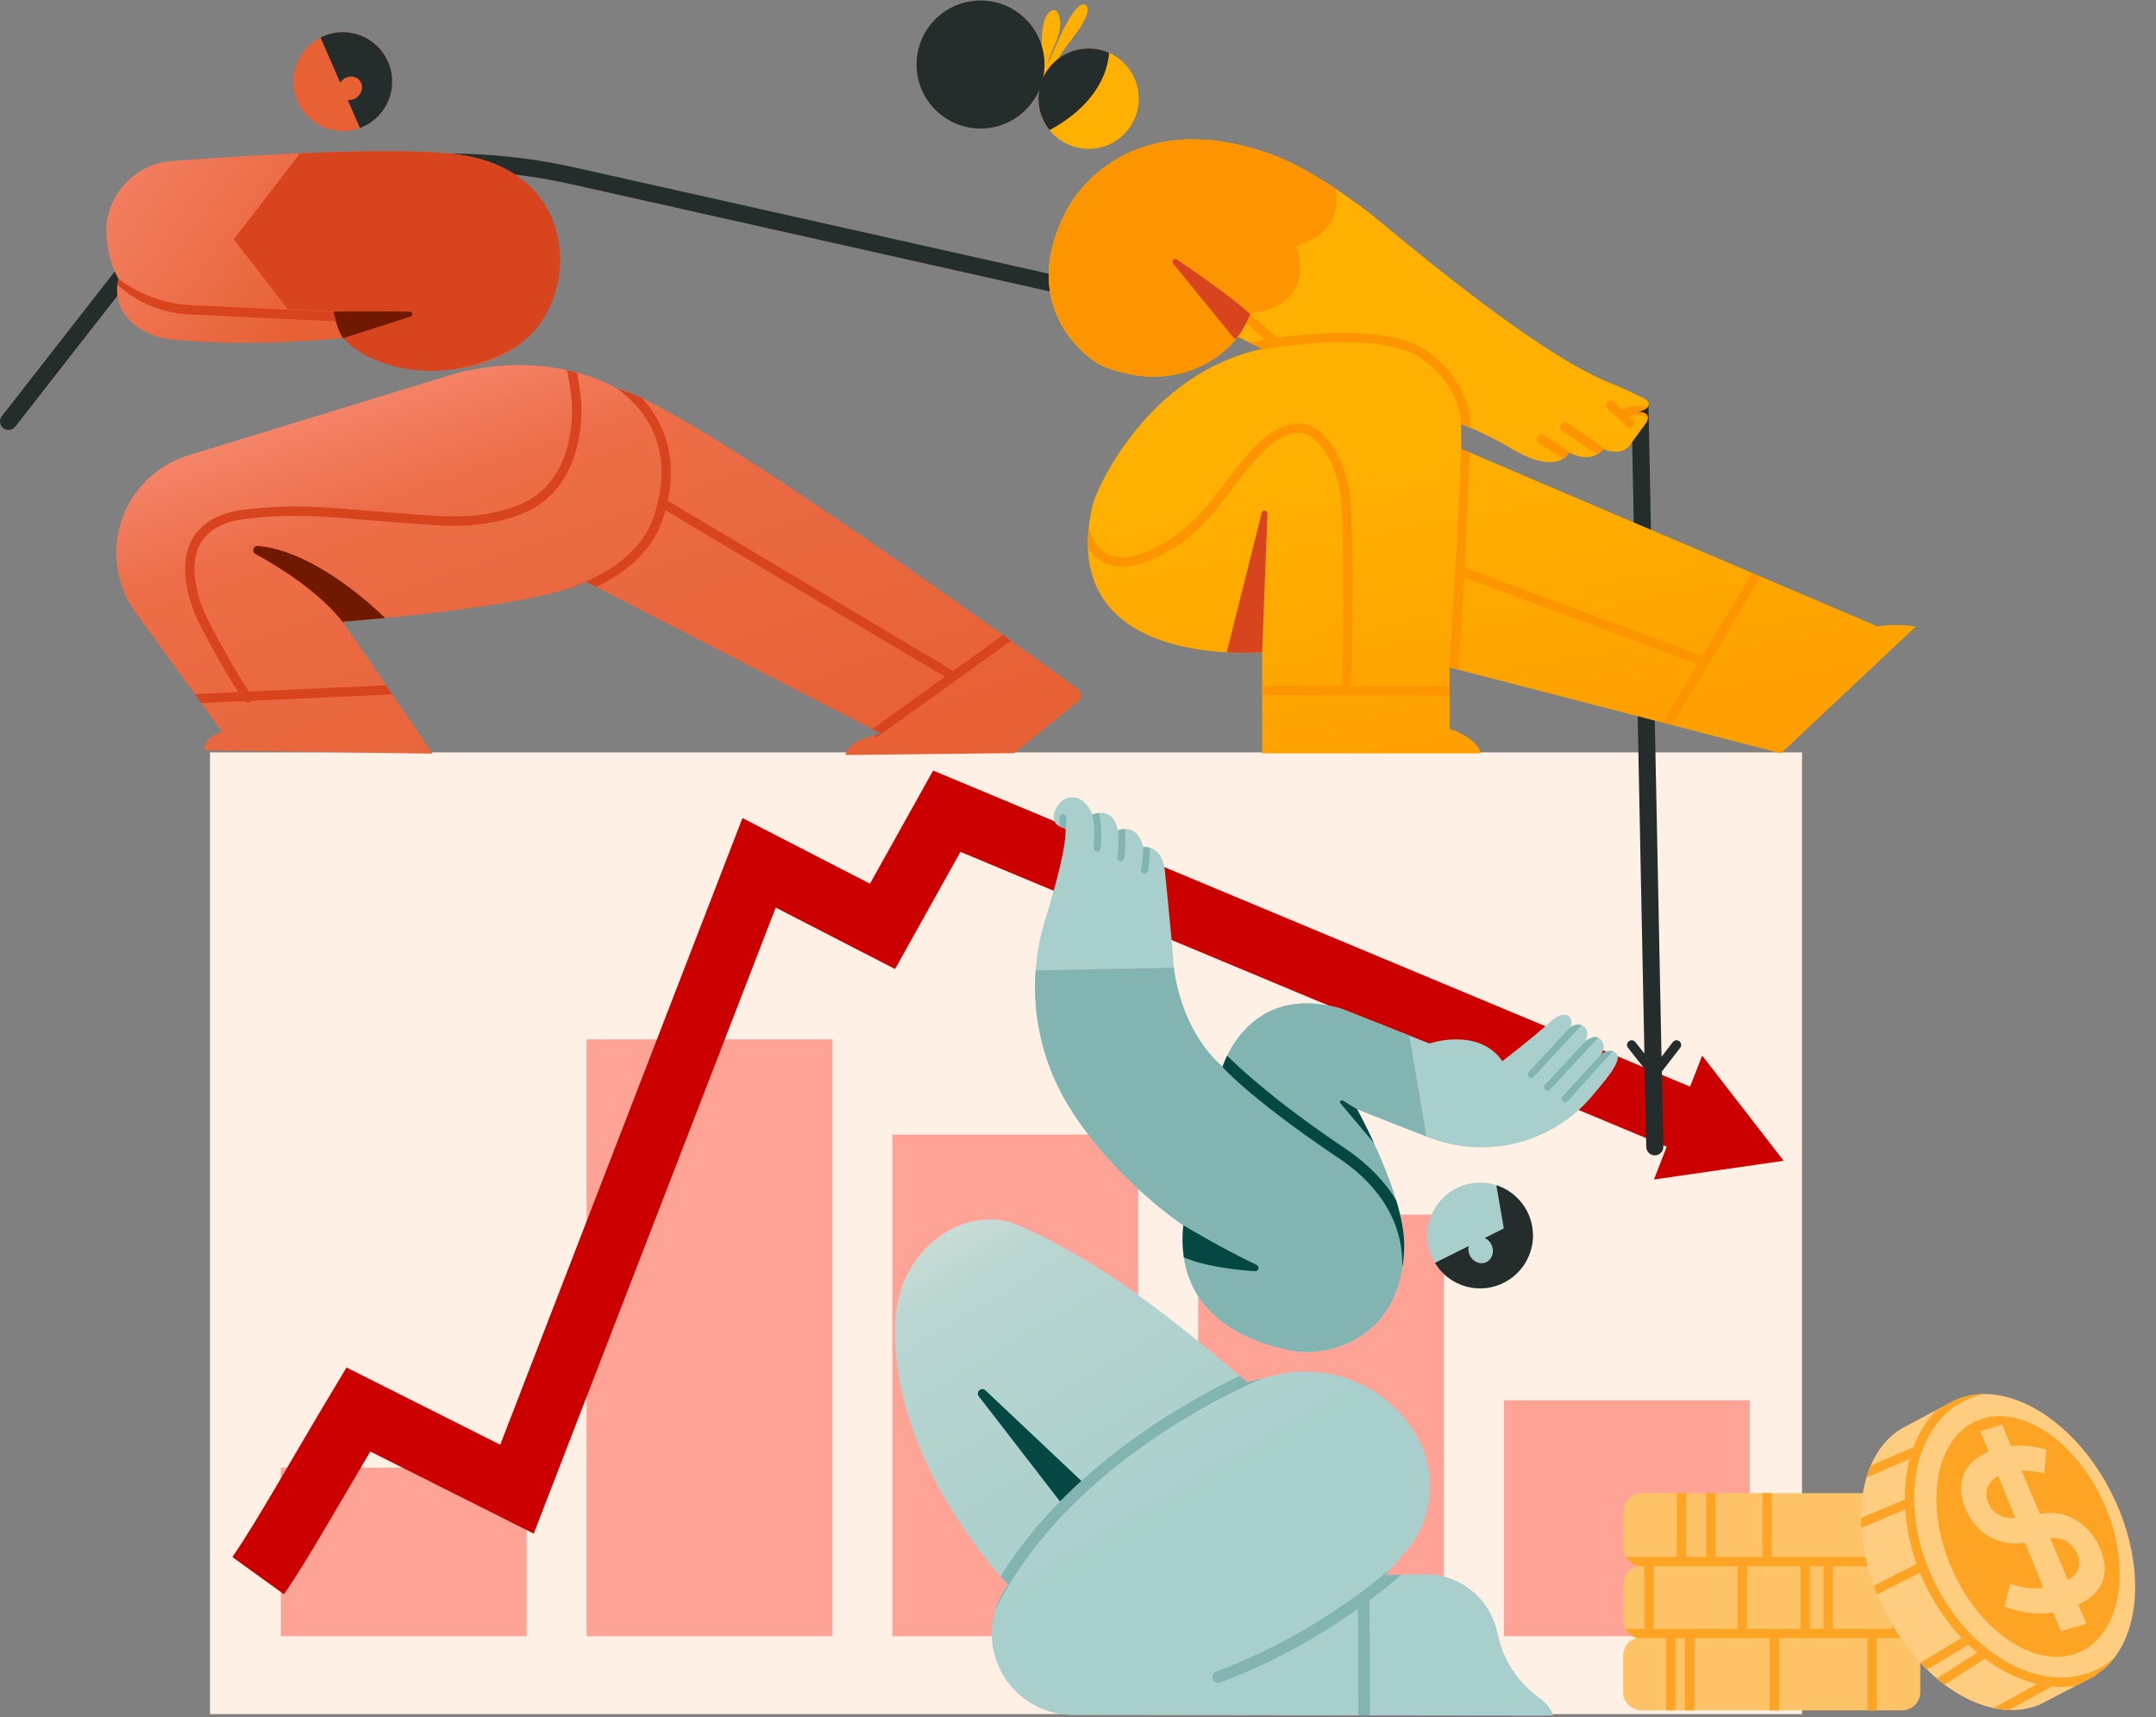 <svg width="1125" height="896" viewBox="0 0 1125 896" fill="none" xmlns="http://www.w3.org/2000/svg">
<rect x="0" y="0" width="1125" height="896" fill="#808080" stroke="none"/>
<g id="Illustrazione_4">
<g id="Parallax_2">
<g id="Group">
<path id="Vector" d="M940.286 392.604H109.574V894.429H940.286V392.604Z" fill="#FFF0E6"/>
</g>
<path id="Vector_2" fill-rule="evenodd" clip-rule="evenodd" d="M913.013 730.686H784.749V853.793H913.013V730.686ZM753.451 633.795H625.194V853.793H753.451V633.795ZM593.896 592.036H465.636V853.793H593.896V592.036ZM434.337 542.355H306.078V853.793H434.337V542.355ZM274.779 765.851H146.52V853.793H274.779V765.851Z" fill="#FFA396"/>
</g>
<g id="Parallax_2_2">
<g id="COIN-PILE">
<path id="Vector_3" fill-rule="evenodd" clip-rule="evenodd" d="M855.085 817.087C850.586 816.332 847.15 812.414 847.15 807.7V788.657C847.15 783.401 851.413 779.13 856.666 779.13H992.677C997.931 779.13 1002.2 783.401 1002.2 788.657V807.7C1002.2 812.414 998.764 816.332 994.264 817.087C998.764 817.847 1002.2 821.765 1002.2 826.48V845.523C1002.2 849.958 999.159 853.693 995.049 854.746C999.056 855.871 1001.99 859.552 1001.99 863.914V882.963C1001.99 888.213 997.73 892.484 992.476 892.484H856.466C851.212 892.484 846.949 888.213 846.949 882.963V863.914C846.949 859.479 849.984 855.75 854.094 854.691C850.087 853.565 847.15 849.885 847.15 845.523V826.48C847.15 821.765 850.586 817.847 855.085 817.087Z" fill="#FFC367"/>
<path id="Vector_4" fill-rule="evenodd" clip-rule="evenodd" d="M980.361 812.408H1000.96C999.565 814.848 997.132 816.606 994.268 817.087C994.56 817.136 994.852 817.202 995.138 817.275H992.146V849.921H1001.13C999.893 852.282 997.692 854.07 995.053 854.746C995.101 854.758 995.144 854.77 995.187 854.788H979.322V892.484H974.457V854.788H928.285V892.484H923.42V854.788H884.059V892.484H879.194V854.788H874.238V892.484H869.374V854.788H853.758C853.874 854.752 853.983 854.721 854.099 854.691C851.551 853.973 849.428 852.227 848.23 849.921H858.039V817.275H854.22C854.5 817.202 854.792 817.136 855.09 817.087C852.226 816.606 849.793 814.848 848.401 812.408H874.974V779.13H879.839V812.408H890.249V779.13H895.114V812.408H919.601V779.13H924.466V812.408H975.497V779.13H980.361V812.408ZM862.904 817.275V849.921H906.698V817.275H862.904ZM911.563 817.275V849.921H939.486V817.275H911.563ZM944.351 817.275V849.921H951.55V817.275H944.351ZM956.415 817.275V849.921H987.281V817.275H956.415Z" fill="#FEA424"/>
</g>
<g id="COIN-RIGHT">
<g id="Group_2">
<path id="Vector_5" fill-rule="evenodd" clip-rule="evenodd" d="M1023.55 729.335C1049.38 720.665 1083.68 742.312 1102.25 780.038C1121.14 818.396 1116.96 859.511 1093.33 874.106L1093.44 874.349L1068.32 887.405C1067.58 887.843 1066.82 888.257 1066.04 888.64C1065.71 888.798 1065.37 888.956 1065.05 889.108L1064.04 889.632L1064 889.565C1037.94 900.424 1002.1 878.62 982.955 839.738C963.307 799.834 968.628 756.955 994.831 744.039C994.831 744.039 1017.52 731.957 1019.17 731.142C1020.46 730.509 1021.76 729.961 1023.09 729.493L1023.52 729.274L1023.55 729.335Z" fill="#FFCD80"/>
<g id="Group_3">
<path id="Vector_6" d="M1085.35 861.982C1107.09 852.184 1112.57 817.272 1097.6 784.006C1082.62 750.739 1052.86 731.714 1031.12 741.513C1009.38 751.312 1003.89 786.223 1018.87 819.49C1033.84 852.756 1063.61 871.781 1085.35 861.982Z" fill="#FEA424"/>
</g>
<path id="Vector_7" fill-rule="evenodd" clip-rule="evenodd" d="M1035.01 727.437L1035.38 727.431C1031.89 728.124 1028.49 729.256 1025.24 730.862C1014.23 736.289 1006.51 746.266 1002.37 758.677C995.999 777.738 998.005 802.463 1009.48 825.764C1020.95 849.071 1039.32 865.734 1058.32 872.293C1070.67 876.563 1083.28 876.527 1094.3 871.1C1097.56 869.488 1100.52 867.486 1103.2 865.138L1103.11 865.248L1103.02 865.363L1102.94 865.473L1102.79 865.655L1102.71 865.759L1102.61 865.88L1102.54 865.972L1102.52 865.996L1102.38 866.16L1102.3 866.257L1102.18 866.403L1102.13 866.458L1102.09 866.507L1101.96 866.665L1101.88 866.75L1101.72 866.939L1101.66 867.006L1101.53 867.158L1101.46 867.237L1101.29 867.426L1101.23 867.492L1101.09 867.645L1101.03 867.712L1100.85 867.906L1100.79 867.973L1100.64 868.131L1100.59 868.18L1100.41 868.375L1100.35 868.435L1100.17 868.618L1100.15 868.642L1100.13 868.655L1099.95 868.837L1099.89 868.898L1099.7 869.093L1099.66 869.129L1099.49 869.293L1099.43 869.348L1099.24 869.537L1099.19 869.585L1099.01 869.743L1098.97 869.792L1098.77 869.981L1098.72 870.023L1098.53 870.194L1098.5 870.224L1098.29 870.407L1098.24 870.455L1098.03 870.644L1098.02 870.65L1097.8 870.833L1097.75 870.881L1097.54 871.064L1097.51 871.088L1097.31 871.252L1097.26 871.289L1097.04 871.471L1097 871.502L1096.81 871.66L1096.76 871.696L1096.54 871.867L1096.49 871.909L1096.28 872.068L1096.26 872.086L1096.03 872.262L1095.98 872.299L1095.75 872.469L1095.51 872.639L1095.46 872.682L1095.23 872.846L1095.2 872.864L1094.99 873.017L1094.93 873.053L1094.7 873.211L1094.66 873.242L1094.45 873.382L1094.41 873.412L1094.17 873.57L1094.12 873.607L1093.9 873.747L1093.87 873.765L1093.63 873.917L1093.57 873.954L1093.33 874.106L1093.44 874.349L1083.3 879.624C1079.17 880.275 1074.93 880.384 1070.65 879.977C1070.63 879.989 1070.6 880.001 1070.58 880.013L1048.35 892.327C1045.66 892.235 1042.92 891.889 1040.17 891.299L1062.92 878.693C1060.85 878.206 1058.78 877.604 1056.72 876.892C1049.55 874.41 1042.44 870.577 1035.73 865.546L1014.67 879.076C1013.32 878.066 1011.97 877.001 1010.64 875.882L1031.7 862.352C1030.14 861.038 1028.6 859.657 1027.09 858.215L1005.52 871.234C1004.34 870.084 1003.17 868.892 1002.03 867.663L1023.56 854.656C1016.47 847.136 1010.15 838.144 1005.12 827.917C1003.93 825.496 1002.83 823.062 1001.84 820.617L979.489 832.054C978.869 830.533 978.279 829.012 977.726 827.491L1000.09 816.048C996.668 806.496 994.704 796.896 994.126 787.679L971.268 797.255C971.158 795.503 971.104 793.769 971.098 792.053L993.943 782.477C993.889 775.012 994.764 767.858 996.522 761.257L973.907 770.997C974.545 768.825 975.293 766.732 976.151 764.731L997.963 755.337L998.188 755.866C1000.88 748.341 1004.8 741.685 1009.89 736.289C1009.89 736.289 1016.97 732.273 1018.97 731.245L1019.17 731.142C1020.46 730.509 1021.76 729.961 1023.1 729.493L1023.52 729.274L1023.55 729.335L1023.82 729.244L1023.87 729.231L1024.13 729.146L1024.18 729.128L1024.45 729.049L1024.48 729.037L1024.74 728.958L1024.78 728.946L1025.05 728.873L1025.1 728.854L1025.36 728.781L1025.41 728.769L1025.67 728.696L1025.69 728.69L1025.97 728.617L1026.01 728.605L1026.29 728.538L1026.33 728.526L1026.61 728.459H1026.62L1026.9 728.392L1026.94 728.38L1027.21 728.319L1027.26 728.313L1027.54 728.252L1027.56 728.246L1027.84 728.185H1027.86L1028.15 728.124L1028.19 728.118L1028.48 728.063L1028.51 728.057L1028.8 728.003L1029.1 727.954L1029.13 727.948L1029.42 727.905L1029.45 727.899L1029.75 727.85L1030.05 727.808H1030.07L1030.36 727.765L1030.4 727.759L1030.69 727.723H1030.71L1031.01 727.686H1031.02L1031.32 727.656L1031.35 727.65L1031.64 727.619L1031.68 727.613L1031.98 727.589L1032.26 727.564L1032.31 727.558L1032.59 727.54L1032.65 727.534L1032.93 727.516L1032.98 727.51L1033.16 727.504L1033.42 727.485L1033.52 727.479L1033.83 727.467H1033.87L1034.24 727.449L1034.62 727.443H1034.62L1035 727.437H1035.01Z" fill="#FEA424"/>
</g>
<g id="Group_4">
<g id="Group_5">
<path id="Vector_8" d="M1048.88 826.342C1057.55 829.55 1065.92 829.645 1074.23 826.82C1084.01 823.202 1087.02 817.708 1083.58 810.226C1080.6 804.187 1075.53 801.709 1068.35 802.792C1065.06 803.429 1061.56 804.141 1057.69 804.853C1050.67 806.012 1044.41 805.162 1039.06 802.38C1033.55 799.522 1029.39 795.111 1026.47 789.186C1022.99 782.121 1022.3 775.67 1024.6 769.758C1026.7 763.92 1031.66 759.607 1039.32 756.743C1048.85 753.617 1058.39 753.564 1067.9 756.47L1066.56 768.872C1058.99 766.881 1051.68 766.939 1044.86 769.237C1041.37 770.481 1038.86 772.447 1037.49 775.214C1036.01 778.017 1036.2 781.432 1038 785.344C1039.18 787.737 1041.04 789.486 1043.68 790.82C1046.33 792.155 1049.7 792.428 1053.79 791.907C1055.97 791.533 1059.05 790.971 1062.87 790.146C1070.46 788.647 1076.99 789.535 1082.56 792.773C1087.97 795.935 1092.13 800.345 1095 806.157C1102.32 821.766 1097.31 832.794 1080.19 839.164C1069.08 843.121 1057.61 842.79 1045.92 838.247L1048.88 826.342Z" fill="#FFCD80"/>
</g>
<g id="Group_6">
<path id="Vector_9" fill-rule="evenodd" clip-rule="evenodd" d="M1033.32 746.778L1075.34 851.218L1088.72 847.294L1044.67 743.445L1033.32 746.778Z" fill="#FFCD80"/>
</g>
</g>
</g>
</g>
<g id="Parallax_1">
<g id="ARROW">
<path id="Vector_10" fill-rule="evenodd" clip-rule="evenodd" d="M881.894 567.024L888.198 550.829L930.687 605.705L863.034 615.476L869.688 598.38L501.158 444.498L467.035 505.638L404.77 473.583L278.498 800.254L193.226 757.405C175.109 788.001 160.065 814.587 148.19 831.914L121.27 812.494C134.537 793.142 151.791 761.956 172.991 726.633L180.824 713.584L261.021 753.883L387.42 426.884L453.952 461.135L486.9 402.098L881.894 567.024Z" fill="#CD0000"/>
</g>
<path id="ROPE" fill-rule="evenodd" clip-rule="evenodd" d="M858.052 549.743L851.411 218.51L585.678 160.573L298.162 96.126C246.86 84.626 193.41 87.156 143.422 103.449L86.488 122.006L7.956 222.658C6.445 224.595 3.647 224.94 1.711 223.428C-0.225 221.916 -0.57 219.116 0.941 217.18L81.147 114.383L140.666 94.983C192.172 78.195 247.247 75.589 300.107 87.438C408.056 111.635 587.612 151.882 587.581 151.877L860.168 211.307L866.984 551.416L872.877 543.769C873.692 542.704 875.224 542.503 876.288 543.325C877.346 544.146 877.547 545.673 876.726 546.738L867.143 559.185L867.927 598.347C867.976 600.805 866.024 602.837 863.567 602.891C861.116 602.94 859.079 600.981 859.031 598.529L858.216 557.798L849.502 546.762C848.669 545.71 848.851 544.176 849.903 543.343C850.955 542.51 852.488 542.692 853.315 543.745L858.052 549.743Z" fill="#242C2C"/>
<g id="ORANGE-CHARACTER">
<g id="Group_7">
<path id="Vector_11" fill-rule="evenodd" clip-rule="evenodd" d="M236.838 195.111C236.838 195.111 159.084 218.956 98.257 237.61C81.84 242.644 68.865 255.3 63.418 271.592C57.971 287.883 60.724 305.803 70.809 319.707C93.23 350.617 115.881 381.845 115.881 381.845C115.881 381.845 105.738 384.842 106.804 391.483L225.699 393.259L178.802 324.385C178.802 324.385 279.805 317.003 305.707 303.511L459.948 382.945C459.948 382.945 442.085 385.843 441.143 393.963L529.207 392.984C529.207 392.984 552.802 373.902 562.536 366.025C563.523 365.227 564.083 364.014 564.053 362.744C564.018 361.475 563.397 360.292 562.369 359.546C532.551 337.802 356.582 210.226 322.597 203.101C322.597 203.101 288.871 181.262 236.838 195.111Z" fill="url(#paint0_linear_1362_258)"/>
<g id="Group_8">
<path id="Vector_12" fill-rule="evenodd" clip-rule="evenodd" d="M321.257 202.31C322.14 202.807 322.594 203.101 322.594 203.101C325.632 203.738 329.805 205.338 334.903 207.737C339.957 213.195 344.75 220.336 347.542 229.394C350.241 238.152 351.087 248.716 348.432 261.298L497.377 350.055L523.341 331.388L524.831 332.452C525.451 332.896 526.072 333.34 526.686 333.783L527.519 334.378L458.576 383.943C457.682 384.586 456.497 384.535 455.669 383.893C458.149 383.237 459.943 382.946 459.943 382.946L455.209 380.508C455.354 380.315 455.53 380.14 455.737 379.992L493.068 353.153L347.232 266.247C346.77 267.937 346.247 269.661 345.658 271.42C342.051 282.187 332.719 295.996 311.165 306.324L305.704 303.511C302.425 305.219 297.942 306.829 292.618 308.337C292.806 308.213 293.015 308.113 293.241 308.044C324.531 298.415 336.924 282.175 341.045 269.873C346.381 253.944 346.046 241.062 342.893 230.828C338.433 216.355 328.394 207.224 321.257 202.31ZM295.701 193.095C297.573 193.497 299.357 193.931 301.051 194.386C301.357 195.818 301.569 197.264 301.801 198.58C302.939 205.037 303.684 211.479 303.318 218.046C302.17 238.603 294.07 258.456 274.372 267.215C262.53 272.48 248.389 274.597 235.475 274.351C224.767 274.146 211.824 272.912 201.197 272.126C176.921 270.33 156.819 267.336 128.027 270.784C117.833 272.006 110.199 275.566 105.794 281.722C101.375 287.897 100.286 296.567 102.762 307.699C104.47 315.374 107.825 322.476 111.544 329.353C117.285 339.968 123.177 350.892 130.016 360.861L201.435 357.626L204.653 362.352L131.245 365.677C131.107 365.85 130.942 366.007 130.752 366.142C129.757 366.846 128.413 366.696 127.593 365.843L105.016 366.865L101.595 362.148L124.325 361.119C118.095 351.699 112.611 341.554 107.265 331.668C103.333 324.396 99.819 316.872 98.014 308.756C95.163 295.939 96.751 285.998 101.838 278.889C106.94 271.76 115.645 267.366 127.449 265.952C156.609 262.46 176.969 265.454 201.555 267.273C212.1 268.053 224.942 269.282 235.568 269.485C247.792 269.718 261.186 267.752 272.396 262.767C290.348 254.785 297.415 236.508 298.461 217.774C298.806 211.583 298.083 205.512 297.011 199.424C296.662 197.445 296.491 195.067 295.701 193.095Z" fill="#D7441E"/>
</g>
<g id="Group_9">
<path id="Vector_13" fill-rule="evenodd" clip-rule="evenodd" d="M182.79 330.24L183.753 331.655L183.646 331.687C183.37 331.202 183.085 330.72 182.79 330.24ZM179.702 325.705C167.243 309.033 145.035 295.48 133.271 289.039C132.361 288.545 131.913 287.487 132.191 286.489C132.468 285.491 133.398 284.818 134.432 284.865C162.167 287.181 191.557 313.376 200.984 322.463C187.745 323.737 178.807 324.39 178.807 324.39L179.702 325.705Z" fill="#711801"/>
</g>
</g>
<g id="Group_10">
<g id="Group_11">
<path id="Vector_14" d="M178.226 68.36C192.457 68.716 204.28 57.462 204.634 43.226C204.988 28.989 193.739 17.161 179.509 16.805C165.278 16.45 153.455 27.703 153.101 41.94C152.747 56.176 163.996 68.005 178.226 68.36Z" fill="#E86135"/>
</g>
<g id="Group_12">
<path id="Vector_15" fill-rule="evenodd" clip-rule="evenodd" d="M167.254 19.564C170.93 17.702 175.106 16.696 179.511 16.806C193.732 17.161 204.989 29 204.635 43.227C204.364 54.083 197.412 63.212 187.815 66.772L181.471 52.206C182.504 52.31 183.603 52.153 184.672 51.698C187.93 50.309 189.676 46.664 188.567 43.564C187.459 40.463 183.913 39.074 180.654 40.462C179.322 41.03 178.243 41.975 177.508 43.106L167.254 19.564Z" fill="#242C2C"/>
</g>
<g id="Group_13">
<path id="Vector_16" fill-rule="evenodd" clip-rule="evenodd" d="M236.808 80.35C207.016 76.981 141.787 80.036 89.479 84.065C79.621 84.831 70.483 89.525 64.118 97.095C57.753 104.664 54.694 114.475 55.629 124.323C56.353 131.711 58.178 139.184 61.901 145.701C61.901 145.701 56.623 160.657 72.875 171.313C77.795 174.53 83.408 176.532 89.253 177.155C101.763 178.375 135.487 180.711 180.852 176.201C180.852 176.201 221.555 208.953 266.249 182.934C301.716 162.287 306.749 88.261 236.808 80.35Z" fill="url(#paint1_linear_1362_258)"/>
</g>
<g id="Group_14">
<path id="Vector_17" fill-rule="evenodd" clip-rule="evenodd" d="M61.901 145.706C69.651 151.346 83.171 158.471 98.958 159.21C130.699 160.697 216.951 164.73 216.951 164.73C218.292 164.793 219.33 165.933 219.268 167.275C219.205 168.616 218.065 169.654 216.725 169.591C216.725 169.591 130.471 165.558 98.731 164.071C84.647 163.412 71.454 157.832 61.273 148.605C61.516 146.799 61.901 145.706 61.901 145.706Z" fill="#D7441E"/>
</g>
</g>
<g id="Group_15">
<path id="Vector_18" fill-rule="evenodd" clip-rule="evenodd" d="M156.522 79.996C189.025 78.611 219.146 78.35 236.809 80.348C306.748 88.257 302.969 162.428 267.022 182.226C227.152 204.184 190.12 189.547 179.1 176.478C176 172.801 174.093 162.61 174.093 162.61L150.178 161.258L122.024 124.872L156.522 79.996Z" fill="#D7441E"/>
</g>
<g id="Group_16">
<path id="Vector_19" fill-rule="evenodd" clip-rule="evenodd" d="M174.094 162.61C174.094 162.61 199.768 162.333 213.874 162.63C214.512 162.643 215.046 163.115 215.138 163.747C215.229 164.378 214.852 164.983 214.244 165.177L179.071 176.442C175.988 172.735 174.094 162.61 174.094 162.61Z" fill="#711801"/>
</g>
</g>
<g id="YELLOW-CHARACTER">
<path id="Vector_20" fill-rule="evenodd" clip-rule="evenodd" d="M645.687 175.63C646.192 176.102 621.625 208.906 576.286 191.422C568.022 188.236 529.865 160.746 556.535 109.683C563.668 96.031 594.608 55.819 663.498 80.596C671.707 83.547 686.447 90.196 712.734 109.683C722.518 116.937 797.97 183.101 840.815 200.154C849.347 203.552 850.758 204.562 858.359 208.207C860.505 209.237 862.573 213.202 854.37 214.957C854.37 214.957 862.469 214.553 859.028 220.558C859.028 220.558 853.786 227.749 850.563 232.172C848.885 234.476 846.173 235.802 843.327 235.718C840.852 235.642 838.085 235.307 836.772 234.235C836.772 234.235 831.08 242.509 818.724 236.088C818.724 236.088 813.464 248.663 788.934 234.235C778.681 228.206 770.582 224.423 762.433 221.282V234.235L979.812 326.91C979.812 326.91 987.54 325.128 999.708 326.91L929.322 393.089L756.419 348.296V380.303C756.419 380.303 770.88 384.949 772.582 393.089H658.603V340.285C658.603 340.285 550.096 350.364 570.09 263.663C571.993 255.408 598.505 195.085 658.603 182.055L645.687 175.63Z" fill="url(#paint2_linear_1362_258)"/>
<path id="Vector_21" fill-rule="evenodd" clip-rule="evenodd" d="M764.32 296.252V296.249L888.37 342.338L914.274 298.97L918.793 300.896L892.122 345.538C892.116 345.783 892.061 346.03 891.976 346.273C891.775 346.812 891.404 347.238 890.948 347.512L872.511 378.371L867.604 377.1L885.828 346.586L764.029 301.333L764.174 298.819L764.32 296.252ZM568.091 275.331C569.855 282.521 574.458 289.165 582.156 290.597C591.545 292.344 602.12 286.521 609.848 281.825C619.888 275.722 627.161 267.485 633.965 258.799C641.007 249.807 647.544 240.335 655.893 232.068C659.882 228.118 665.336 223.89 671.15 222.032C675.351 220.69 679.73 220.551 683.962 222.399C689.386 224.77 693.789 229.659 697.097 235.532C701.834 243.953 704.327 254.362 704.728 261.426C706.589 294.544 705.762 325.006 705.117 357.982L756.421 358.129V362.996L658.605 362.716V357.849L700.253 357.968C700.891 325.089 701.73 294.72 699.869 261.699C699.505 255.212 697.206 245.653 692.858 237.919C690.104 233.022 686.54 228.836 682.016 226.859C678.094 225.146 673.995 225.881 670.207 227.611C666.048 229.512 662.247 232.623 659.316 235.527C651.113 243.648 644.71 252.967 637.796 261.8C630.633 270.94 622.934 279.562 612.372 285.984C603.731 291.237 591.77 297.337 581.262 295.382C575.376 294.286 570.834 290.806 567.684 286.224C567.55 282.808 567.678 279.181 568.091 275.331ZM762.435 234.235L766.899 236.138L764.077 300.169L761.055 349.496L756.421 348.296V354.484C756.105 354.043 755.935 353.493 755.971 352.91C755.971 352.91 762.356 256.354 762.375 228.43L762.381 228.235C762.399 227.975 762.417 227.716 762.435 227.461V234.235ZM651.77 178.657C653.576 178.313 656.513 177.779 660.265 177.187L643.214 162.495C642.199 161.619 642.083 160.081 642.959 159.063C643.834 158.045 645.373 157.931 646.388 158.807L665.859 175.583C666.096 175.785 666.279 176.022 666.419 176.279C675.789 174.992 688.06 173.732 700.429 173.69C717.875 173.632 735.461 176.1 745.762 183.955C750.943 187.906 766.899 200.34 767.391 223.278C765.731 222.577 764.083 221.917 762.435 221.282V221.4C761.128 201.898 747.349 191.288 742.812 187.825C733.205 180.496 716.72 178.503 700.441 178.557C680.526 178.624 660.855 181.914 653.637 183.258C655.266 182.822 656.92 182.42 658.605 182.055L651.77 178.657ZM764.029 301.333L764.077 300.169L764.32 296.252L764.174 298.819L764.029 301.333Z" fill="#FD9500"/>
<path id="Vector_22" fill-rule="evenodd" clip-rule="evenodd" d="M815.527 239.458L803.018 231.18C801.893 230.439 801.589 228.928 802.331 227.808C803.067 226.688 804.581 226.379 805.7 227.12L820.586 236.969C819.984 236.712 819.364 236.42 818.725 236.088C818.725 236.088 817.935 237.983 815.527 239.458ZM833.222 237.169L815.259 224.879C814.146 224.121 813.867 222.605 814.621 221.497C815.381 220.388 816.895 220.103 818.001 220.861L838.974 235.209C838.08 234.984 837.302 234.67 836.773 234.235C836.773 234.235 835.618 235.911 833.222 237.169ZM859.838 217.467C855.672 216.481 853.027 216.557 851.367 217.052C851.002 217.161 850.692 217.307 850.455 217.447L851.963 218.864C852.942 219.782 852.997 221.323 852.079 222.304C851.16 223.284 849.616 223.334 848.637 222.415L838.871 213.253C837.892 212.335 837.837 210.794 838.755 209.813C839.674 208.834 841.218 208.784 842.197 209.702L846.8 214.019C848.515 212.521 852.176 210.927 859.704 212.456C858.932 213.416 857.308 214.328 854.371 214.957C854.371 214.957 859.315 214.711 859.838 217.467Z" fill="#FD9500"/>
<path id="Vector_23" fill-rule="evenodd" clip-rule="evenodd" d="M646.033 175.803L645.687 175.63C646.191 176.102 621.625 208.906 576.286 191.422C568.022 188.236 529.865 160.746 556.535 109.683C563.668 96.031 594.608 55.819 663.498 80.596C669.858 82.882 680.129 87.384 696.644 98.349C698.73 106.768 698.444 121.088 676.45 128.622C676.45 128.622 688.289 158.81 652.814 163.586C652.814 163.586 650.697 169.27 646.033 175.803Z" fill="#FD9500"/>
<path id="Vector_24" fill-rule="evenodd" clip-rule="evenodd" d="M640.109 340.417L658.376 267.545C658.565 266.791 659.288 266.302 660.06 266.412C660.833 266.522 661.392 267.196 661.362 267.973L658.577 340.287C658.108 340.329 650.617 340.976 640.109 340.417ZM645.673 175.722C645.223 176.211 644.755 176.639 644.287 176.983C644.287 176.983 622.943 150.772 612.119 137.482C611.663 136.923 611.687 136.112 612.18 135.582C612.666 135.052 613.475 134.964 614.065 135.376C625.248 142.979 644.895 156.671 652.313 163.955C652.313 163.955 649.352 171.715 645.734 175.656L645.685 175.63C645.697 175.641 645.691 175.672 645.673 175.722Z" fill="#D7441E"/>
<path id="Vector_25" fill-rule="evenodd" clip-rule="evenodd" d="M543.385 42.476C542.922 42.691 543.549 41.469 543.567 40.961C543.603 40.012 543.616 39.063 543.64 38.115C543.707 35.361 543.597 32.607 543.616 29.853C543.658 24.22 542.424 8.198 549.015 5.44C552.299 4.066 553.181 10.164 553.229 12.205C553.418 20.095 547.945 26.118 546.814 33.481C546.759 33.847 547.07 32.784 547.209 32.442C547.501 31.733 547.781 31.02 548.085 30.317C548.949 28.323 549.818 26.335 550.718 24.359C553.558 18.117 556.318 11.408 560.526 5.931C561.524 4.628 564.449 1.115 566.461 2.651C569.453 4.937 565.391 11.409 564.066 13.596C561.153 18.39 557.383 22.594 554.239 27.226C551.046 31.919 548.474 37.134 545.215 41.739" fill="#FFB000"/>
<g id="Group_17">
<g id="Group_18">
<path id="Vector_26" d="M568.047 77.672C582.508 77.672 594.23 65.943 594.23 51.476C594.23 37.008 582.508 25.279 568.047 25.279C553.586 25.279 541.863 37.008 541.863 51.476C541.863 65.943 553.586 77.672 568.047 77.672Z" fill="#FFB000"/>
</g>
<g id="Group_19">
<path id="Vector_27" d="M511.644 67.066C530.083 67.066 545.031 52.111 545.031 33.663C545.031 15.215 530.083 0.26 511.644 0.26C493.206 0.26 478.258 15.215 478.258 33.663C478.258 52.111 493.206 67.066 511.644 67.066Z" fill="#242C2C"/>
</g>
<path id="Vector_28" fill-rule="evenodd" clip-rule="evenodd" d="M547.66 67.896C544.036 63.402 541.871 57.689 541.871 51.473C541.871 37.016 553.601 25.277 568.049 25.277C571.856 25.277 575.468 26.09 578.733 27.553C578.046 36.496 573.181 54.046 547.66 67.896Z" fill="#242C2C"/>
</g>
</g>
<g id="GREEN-CHARACTER">
<g id="Group_20">
<path id="Vector_29" fill-rule="evenodd" clip-rule="evenodd" d="M555.951 432.309C555.951 432.309 544.586 430.567 552.552 419.391C554.845 416.179 564.422 411.804 570.095 425.084C570.095 425.084 580.646 420.079 583.297 433.355C583.297 433.355 593.148 428.587 596.529 441.975C596.529 441.975 606.526 440.7 607.845 454.434C609.816 474.918 611.451 489.635 612.655 505.952C612.655 505.952 615.665 537.265 637.964 556.63C637.964 556.63 651.415 511.859 700.287 526.484L745.814 544.493C745.814 544.493 771.573 535.738 783.935 553.74C792.606 547.182 806.598 535.525 810.399 532.009C812.272 530.275 816.091 528.851 818.115 529.94C819.812 530.853 820.955 534.15 818.961 536.358C818.961 536.358 823.181 532.824 826.647 535.78C827.991 536.924 829.097 539.273 827.316 543.373C827.316 543.373 831.676 539.382 834.874 542.089C836.127 543.142 838.353 545.795 835.409 550.29C835.409 550.29 840.122 546.506 843.187 549.493C844.549 550.82 845.686 553.557 837.623 563.626C835.434 566.352 833.202 569.053 830.928 571.73C810.046 596.613 775.61 605.367 745.394 593.461C725.997 585.856 708.131 578.818 708.131 578.818C708.131 578.818 732.874 623.777 732.704 649.804C732.558 672.989 722.494 697.075 693.725 704.077C687.061 705.708 680.123 705.896 673.379 704.625C654.534 701.084 612.661 687.742 617.447 639.346C617.447 639.346 581.637 615.911 558.013 577.814C539.807 548.502 535.21 512.735 545.407 479.773C550.631 462.842 556.657 440.999 555.951 432.309Z" fill="#A8CFCC"/>
<path id="Vector_30" fill-rule="evenodd" clip-rule="evenodd" d="M815.347 572.132C815.347 572.132 835.657 549.907 835.407 550.291C835.407 550.291 838.691 547.65 841.561 548.514C841.537 548.545 841.519 548.569 841.494 548.593L818.053 574.577C817.378 575.326 816.222 575.38 815.474 574.705C814.726 574.036 814.672 572.88 815.347 572.132ZM806.164 566.078C806.164 566.078 827.344 543.3 827.314 543.373C827.314 543.373 830.877 540.112 833.93 541.487L808.84 568.56C808.159 569.297 807.004 569.345 806.262 568.658C805.526 567.97 805.483 566.814 806.164 566.078ZM819.038 536.298C819.542 535.902 822.443 533.797 825.27 534.935L800.363 561.82C799.676 562.562 798.521 562.604 797.785 561.917C797.043 561.236 797.001 560.08 797.688 559.337L819.038 536.298Z" fill="#82B5B2"/>
<path id="Vector_31" fill-rule="evenodd" clip-rule="evenodd" d="M595.426 453.732C596.265 449.581 596.496 441.828 596.532 441.973C596.532 441.973 598.089 441.774 600.053 442.379C600.017 445.407 599.816 450.451 599.001 454.456C598.8 455.448 597.84 456.087 596.854 455.886C595.863 455.685 595.225 454.718 595.426 453.732ZM586.937 432.533C587.283 435.643 587.551 441.008 586.584 447.854C586.444 448.851 585.52 449.546 584.523 449.405C583.525 449.265 582.832 448.34 582.972 447.343C583.848 441.135 583.653 436.239 583.355 433.329C583.641 433.198 585.082 432.594 586.937 432.533ZM570.689 442.309C571.789 432.525 569.892 424.595 570.099 425.083C570.099 425.083 571.497 424.42 573.401 424.217C574.27 427.643 575.298 433.976 574.313 442.717C574.197 443.718 573.297 444.439 572.294 444.327C571.297 444.214 570.573 443.31 570.689 442.309ZM552.695 431.121C552.866 428.383 552.92 426.582 552.92 426.582C552.957 425.575 553.796 424.783 554.805 424.815C555.809 424.847 556.599 425.69 556.569 426.697C556.569 426.697 556.082 433.872 555.955 432.308C555.955 432.308 554.301 432.054 552.695 431.121Z" fill="#82B5B2"/>
</g>
<g id="Group_21">
<path id="Vector_32" fill-rule="evenodd" clip-rule="evenodd" d="M612.583 504.936L612.656 505.952C612.656 505.952 615.666 537.265 637.964 556.63C637.964 556.63 651.415 511.859 700.287 526.484L735.422 540.386L744.282 593.023C725.322 585.589 708.131 578.818 708.131 578.818C708.131 578.818 732.874 623.777 732.704 649.804C732.558 672.989 722.494 697.075 693.726 704.077C687.061 705.708 680.123 705.897 673.379 704.625C654.535 701.084 612.662 687.742 617.447 639.346C617.447 639.346 581.637 615.911 558.013 577.814C544.629 556.259 538.597 531.218 540.397 506.365L612.583 504.936Z" fill="#82B5B2"/>
<path id="Vector_33" fill-rule="evenodd" clip-rule="evenodd" d="M617.445 639.347C617.445 639.347 638.393 651.928 655.596 659.971C656.399 660.287 656.849 661.145 656.654 661.985C656.46 662.831 655.669 663.396 654.812 663.323C644.523 662.618 628.494 660.805 617.731 656.102C616.983 651.046 616.837 645.48 617.445 639.347ZM696.715 603.118C650.671 572.06 635.779 554.739 637.962 556.631C637.962 556.631 638.661 554.301 640.327 550.876C647.326 557.836 665.897 574.986 700.114 598.068C704.377 600.94 718.813 610.205 728.53 626.358C731.047 634.711 732.75 642.924 732.701 649.805C732.683 653.486 732.41 657.185 731.85 660.835C731.747 660.531 731.698 660.202 731.698 659.862C731.99 625.445 702.826 607.23 696.715 603.118ZM716.855 596.371C712.367 591.114 704.219 581.405 699.445 575.71C699.141 575.351 699.141 574.822 699.445 574.463C699.749 574.104 700.272 574.019 700.673 574.268L708.135 578.831C708.317 579.16 712.215 586.284 716.855 596.371Z" fill="#044743"/>
</g>
<g id="Group_22">
<g id="Group_23">
<path id="Vector_34" d="M772.312 672.274C787.539 672.274 799.882 659.925 799.882 644.691C799.882 629.457 787.539 617.107 772.312 617.107C757.086 617.107 744.742 629.457 744.742 644.691C744.742 659.925 757.086 672.274 772.312 672.274Z" fill="#A8CFCC"/>
</g>
<path id="Vector_35" fill-rule="evenodd" clip-rule="evenodd" d="M780.796 618.441C791.869 622.019 799.89 632.428 799.89 644.693C799.89 659.915 787.54 672.277 772.319 672.277C762.341 672.277 753.59 666.96 748.75 659.002L766.372 650.181C766.044 651.61 766.153 653.204 766.786 654.713C768.276 658.272 772.088 660.073 775.293 658.728C778.504 657.384 779.902 653.405 778.412 649.846C777.664 648.051 776.315 646.707 774.758 645.983L784.694 641.006L780.796 618.441Z" fill="#242C2C"/>
</g>
<g id="Group_24">
<path id="Vector_36" fill-rule="evenodd" clip-rule="evenodd" d="M650.75 721.235C650.75 721.235 656.581 719.768 664.693 717.724C693.766 710.393 724.164 723.273 739.147 749.251C750.263 768.542 747.989 792.75 733.474 809.626C727.593 816.465 722.966 821.849 722.966 821.849C722.966 821.849 732.197 821.66 742.941 821.435C760.965 821.064 776.818 833.299 781.038 850.838C781.397 852.444 781.792 854.051 782.212 855.644C785.38 867.557 792.507 878.033 802.418 885.346C806.122 888.09 809.557 891.527 810.323 895.183C810.323 895.183 639.968 894.97 559.847 894.867C543.775 894.849 529.102 885.741 521.939 871.353C514.782 856.959 516.363 839.76 526.031 826.917C526.031 826.917 464.494 763.858 467.058 690.426C468.452 650.54 504.718 627.604 531.449 639.401C576.885 659.441 613.967 689.994 650.75 721.235Z" fill="url(#paint3_linear_1362_258)"/>
<path id="Vector_37" fill-rule="evenodd" clip-rule="evenodd" d="M566.066 774.468C566.066 774.468 535.887 745.978 514.197 725.493C513.309 724.66 511.929 724.642 511.023 725.463C510.123 726.284 510.001 727.659 510.743 728.62C529.253 752.585 555.206 786.186 555.206 786.186L566.066 774.468Z" fill="#044743"/>
<path id="Vector_38" fill-rule="evenodd" clip-rule="evenodd" d="M722.963 821.849L731.336 821.679C727.268 825.214 721.655 829.862 714.65 835.094L714.863 895.062L708.782 895.056L708.587 839.517C691.014 852.019 666.478 866.827 636.712 877.96C635.137 878.551 633.386 877.754 632.796 876.178C632.212 874.608 633.009 872.85 634.583 872.266C679.077 855.621 711.628 830.61 726.21 818.065L722.963 821.849ZM646.885 717.962C648.174 719.051 649.457 720.146 650.746 721.235L659.095 719.136C645.9 724.654 556.748 764.205 519.254 840.35C520.671 835.581 522.933 831.024 526.028 826.917C526.028 826.917 524.569 825.421 522.112 822.622C557.648 764.771 620.908 730.282 646.885 717.962Z" fill="#82B5B2"/>
</g>
</g>
</g>
</g>
<defs>
<linearGradient id="paint0_linear_1362_258" x1="336.612" y1="428.725" x2="226.842" y2="110.535" gradientUnits="userSpaceOnUse">
<stop stop-color="#E86135"/>
<stop offset="0.59" stop-color="#EC6D47"/>
<stop offset="0.8" stop-color="#F6886F"/>
<stop offset="1" stop-color="#FFA396"/>
</linearGradient>
<linearGradient id="paint1_linear_1362_258" x1="173.22" y1="134.798" x2="-40.574" y2="-8.168" gradientUnits="userSpaceOnUse">
<stop stop-color="#E86135"/>
<stop offset="1" stop-color="#FFA396"/>
</linearGradient>
<linearGradient id="paint2_linear_1362_258" x1="773.458" y1="232.894" x2="821.804" y2="498.905" gradientUnits="userSpaceOnUse">
<stop stop-color="#FFB000"/>
<stop offset="1" stop-color="#FD9500"/>
</linearGradient>
<linearGradient id="paint3_linear_1362_258" x1="587.193" y1="819.999" x2="436.769" y2="568.706" gradientUnits="userSpaceOnUse">
<stop stop-color="#A8CFCC"/>
<stop offset="0.58" stop-color="#B9D5D1"/>
<stop offset="0.8" stop-color="#DDE3DC"/>
<stop offset="1" stop-color="#FFF0E6"/>
</linearGradient>
</defs>
</svg>
